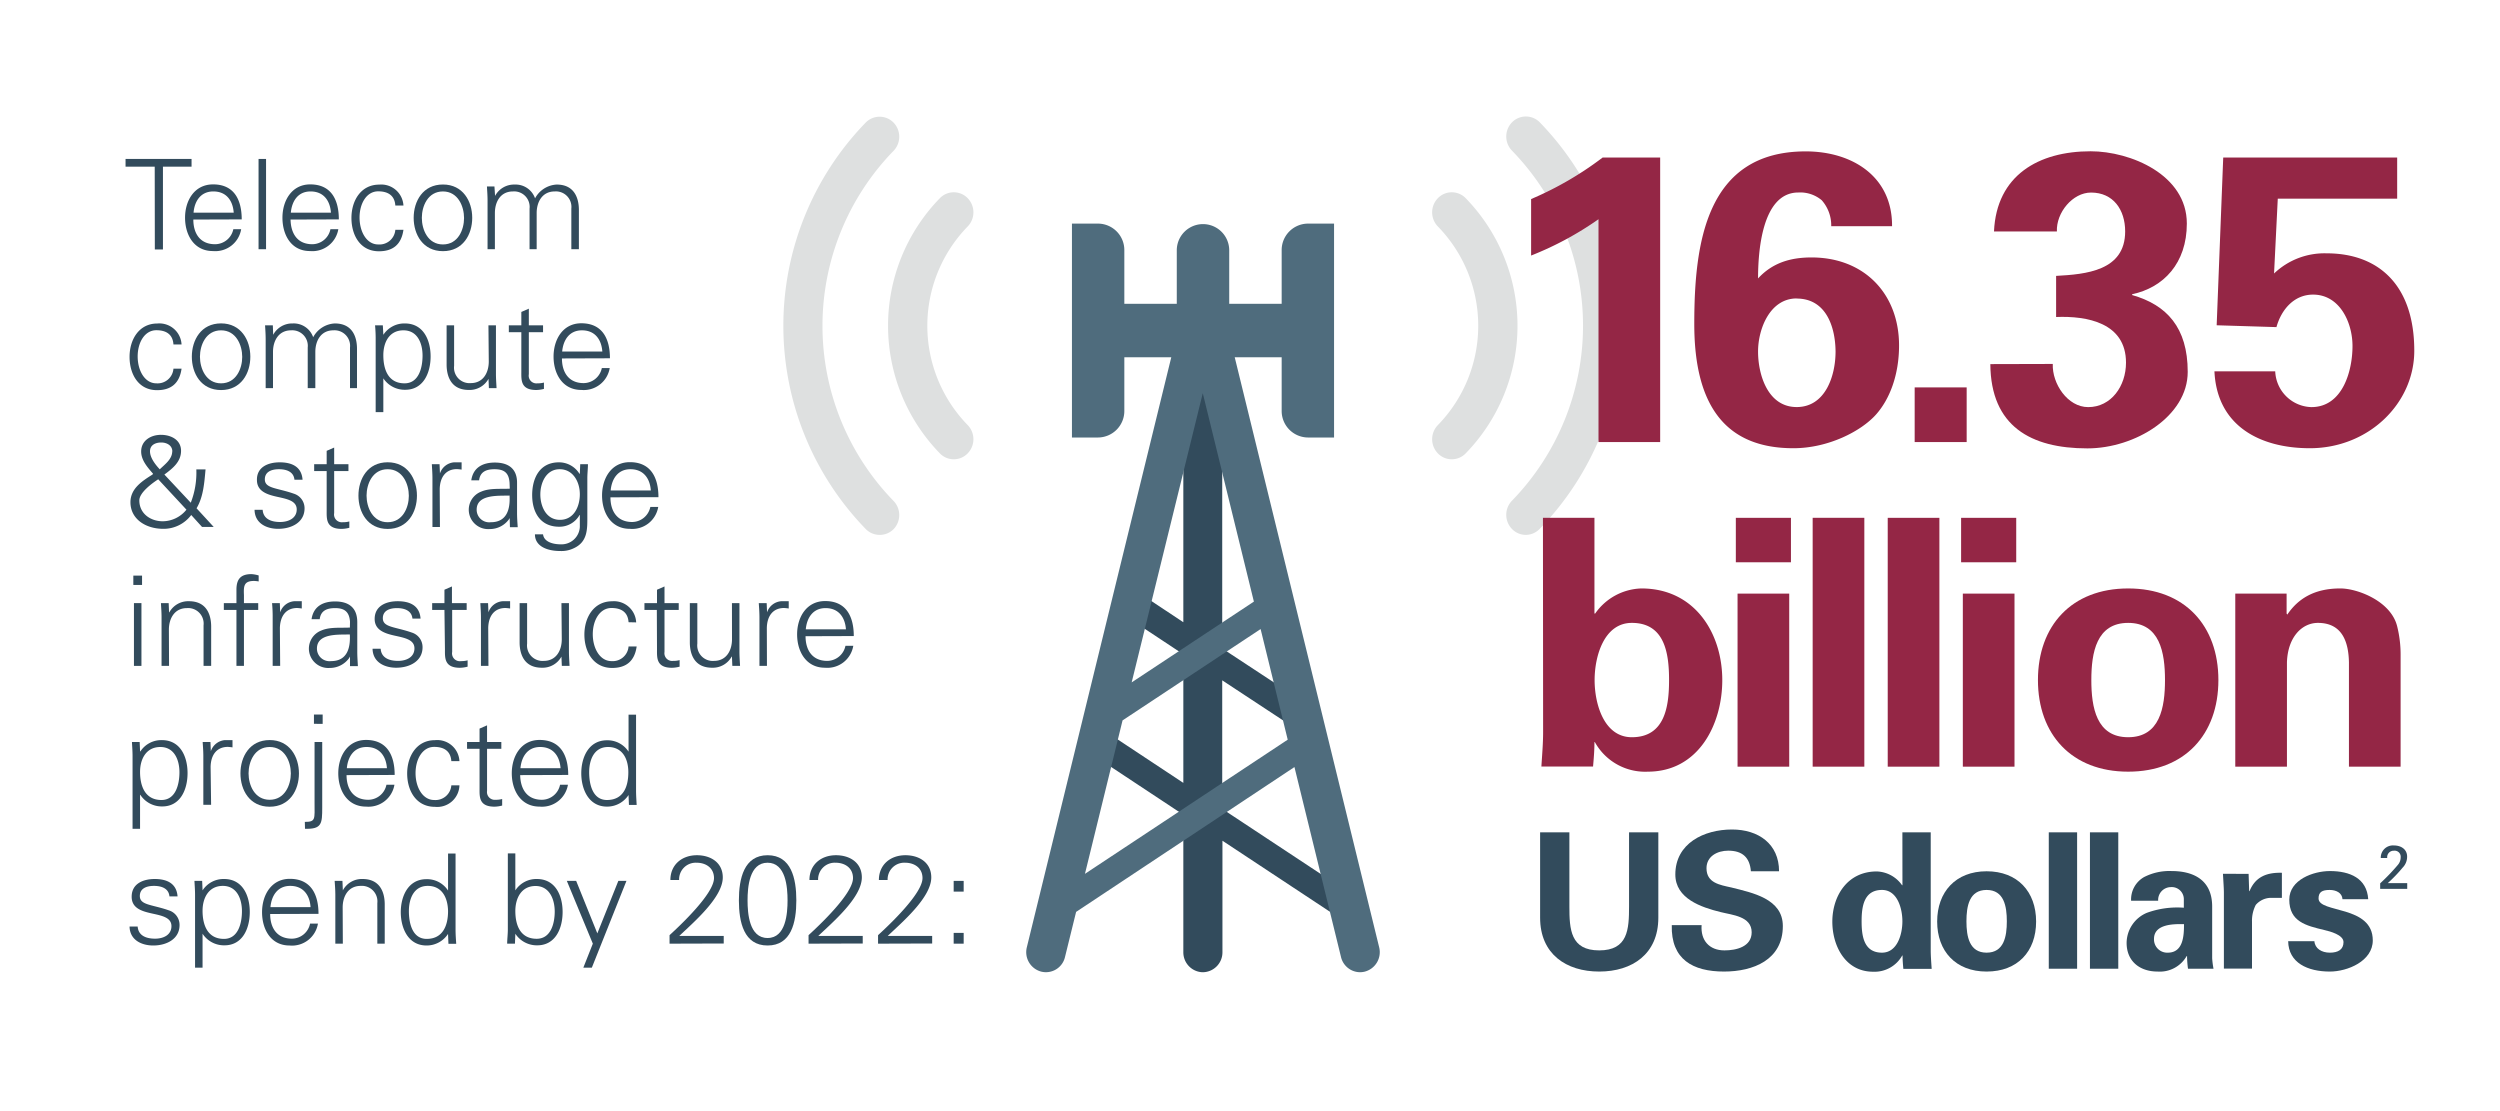 <svg xmlns="http://www.w3.org/2000/svg" viewBox="0 0 450 200">
    <g id="Animation5">
      <rect width="450" height="200" style="fill: none"/>
      <g id="an5signal">
        <g id="an5leftsignal2">
          <path d="M158.34,96.28a3.48,3.48,0,0,1-2.51-1.06,52.54,52.54,0,0,1,0-73.16,3.5,3.5,0,0,1,5,0,3.66,3.66,0,0,1,0,5.1,45.2,45.2,0,0,0,0,63,3.66,3.66,0,0,1,0,5.1A3.48,3.48,0,0,1,158.34,96.28Z" style="fill: #dee0e0"/>
        </g>
        <g id="an5leftsignal1">
          <path d="M171.68,82.67a3.46,3.46,0,0,1-2.5-1.06,32.94,32.94,0,0,1,0-45.94,3.48,3.48,0,0,1,5,0,3.66,3.66,0,0,1,0,5.1,25.62,25.62,0,0,0,0,35.74,3.66,3.66,0,0,1,0,5.1A3.46,3.46,0,0,1,171.68,82.67Z" style="fill: #dee0e0"/>
        </g>
        <g id="an5rightsignal2">
          <path d="M274.66,96.28a3.48,3.48,0,0,1-2.5-1.06,3.66,3.66,0,0,1,0-5.1,45.2,45.2,0,0,0,0-63,3.66,3.66,0,0,1,0-5.1,3.5,3.5,0,0,1,5,0,52.54,52.54,0,0,1,0,73.16A3.48,3.48,0,0,1,274.66,96.28Z" style="fill: #dee0e0"/>
        </g>
        <g id="an5rightsignal1">
          <path d="M261.32,82.67a3.46,3.46,0,0,1-2.5-1.06,3.66,3.66,0,0,1,0-5.1,25.62,25.62,0,0,0,0-35.74,3.66,3.66,0,0,1,0-5.1,3.48,3.48,0,0,1,5,0,32.94,32.94,0,0,1,0,45.94A3.46,3.46,0,0,1,261.32,82.67Z" style="fill: #dee0e0"/>
        </g>
      </g>
      <g>
        <path d="M241.1,159.54,220,145.6V122.46L234.49,132l-1.63-6.82L220,116.72V71.83l-2.95-12.28a3.51,3.51,0,0,0-1.18,0L213,71.83V112l-8.33-5.52-1.19,5,9.52,6.3v23.14l-14.31-9.47-1.19,4.95L213,146.65v24.74A3.58,3.58,0,0,0,216.4,175h.2a3.58,3.58,0,0,0,3.44-3.61V151.33l22.7,15Z" style="fill: #324b5c"/>
        <path d="M248.25,170.51l-26-106.2h8.45v9.63a4.77,4.77,0,0,0,4.72,4.81h4.71V40.25h-4.71a4.76,4.76,0,0,0-4.72,4.81v9.63h-9.44V45.06a4.72,4.72,0,1,0-9.44,0v9.63h-9.44V45.06a4.76,4.76,0,0,0-4.71-4.81h-4.72v38.5h4.72a4.77,4.77,0,0,0,4.71-4.81V64.31h8.45l-26,106.2a3.62,3.62,0,0,0,2.58,4.38,3.52,3.52,0,0,0,4.29-2.63l2-8.12L233,138.07l8.38,34.19a3.55,3.55,0,0,0,3.43,2.74,3.69,3.69,0,0,0,.86-.11A3.62,3.62,0,0,0,248.25,170.51ZM216.5,70.77l9.2,37.52-22,14.54Zm-21.21,86.52,6.77-27.62,24.85-16.44,4.88,19.91Z" style="fill: #4f6c7d"/>
      </g>
      <g id="an5text1">
        <path d="M27.85,30H22.6V28.61H34.48V30H29.33l0,14.9H27.87Z" style="fill: #324b5c"/>
        <path d="M34.8,39.52c0,2.41,1.14,4.44,3.91,4.44A3.37,3.37,0,0,0,42,41.25h1.41a4.72,4.72,0,0,1-5.1,3.94c-3.38,0-5-2.9-5-6s1.69-6,5.05-6c3.78,0,5.15,2.77,5.15,6.3Zm7.27-1.24c-.16-2.18-1.33-3.82-3.67-3.82S35,36.3,34.84,38.28Z" style="fill: #324b5c"/>
        <path d="M47.89,44.86H46.54V28.61h1.35Z" style="fill: #324b5c"/>
        <path d="M52.3,39.52c.05,2.41,1.15,4.44,3.92,4.44a3.36,3.36,0,0,0,3.26-2.71H60.9a4.74,4.74,0,0,1-5.11,3.94c-3.38,0-4.95-2.9-4.95-6s1.69-6,5-6c3.78,0,5.15,2.77,5.15,6.3Zm7.27-1.24c-.16-2.18-1.33-3.82-3.67-3.82s-3.37,1.84-3.55,3.82Z" style="fill: #324b5c"/>
        <path d="M71.16,37c-.11-1.73-1.22-2.56-3.09-2.56-2.07,0-3.35,2.16-3.35,4.72S66,44,68.07,44a2.86,2.86,0,0,0,3.09-2.64h1.46c-.36,2.59-1.84,3.87-4.41,3.87-3.38,0-4.95-2.9-4.95-6s1.69-6,5-6A4,4,0,0,1,72.62,37Z" style="fill: #324b5c"/>
        <path d="M85,39.21c0,3-1.67,6-5.27,6s-5.27-3-5.27-6,1.67-6,5.27-6S85,36.24,85,39.21Zm-5.27-4.75c-2.72,0-3.8,2.65-3.8,4.75S77,44,79.73,44s3.8-2.66,3.8-4.75S82.45,34.46,79.73,34.46Z" style="fill: #324b5c"/>
        <path d="M89.11,35.22l0,.05a3.87,3.87,0,0,1,3.53-2.05,3.71,3.71,0,0,1,3.67,2.48,4.69,4.69,0,0,1,3.89-2.48c3.69,0,4,3.26,4,4.57v7.07h-1.36v-7.3a2.79,2.79,0,0,0-3-3.1c-2.22,0-3.24,1.87-3.24,3.89v6.51H95.32v-7.3a2.79,2.79,0,0,0-3-3.1c-2.23,0-3.24,1.87-3.24,3.89v6.51H87.76V36.1c0-.88-.07-1.78-.11-2.54H89Z" style="fill: #324b5c"/>
        <path d="M31.22,62c-.11-1.73-1.21-2.56-3.08-2.56-2.07,0-3.36,2.16-3.36,4.72S26.07,69,28.14,69a2.86,2.86,0,0,0,3.08-2.64h1.46c-.36,2.59-1.84,3.87-4.41,3.87-3.37,0-4.95-2.9-4.95-6s1.69-6,5-6A4,4,0,0,1,32.68,62Z" style="fill: #324b5c"/>
        <path d="M45.06,64.21c0,3-1.67,6-5.27,6s-5.26-3-5.26-6,1.66-6,5.26-6S45.06,61.24,45.06,64.21Zm-5.27-4.75c-2.72,0-3.8,2.65-3.8,4.75S37.07,69,39.79,69s3.81-2.66,3.81-4.75S42.52,59.46,39.79,59.46Z" style="fill: #324b5c"/>
        <path d="M49.17,60.22l0,.05a3.88,3.88,0,0,1,3.53-2.05,3.7,3.7,0,0,1,3.67,2.48,4.69,4.69,0,0,1,3.89-2.48c3.7,0,4,3.26,4,4.57v7.07H63v-7.3a2.8,2.8,0,0,0-3-3.1c-2.23,0-3.24,1.87-3.24,3.89v6.51H55.39v-7.3a2.8,2.8,0,0,0-3-3.1c-2.23,0-3.25,1.87-3.25,3.89v6.51H47.82V61.1c0-.88-.06-1.78-.11-2.54h1.4Z" style="fill: #324b5c"/>
        <path d="M69,74.18H67.62V61.1a25.3,25.3,0,0,0-.11-2.54h1.4L69,60.22l0,.05a4.51,4.51,0,0,1,3.87-2.05c3.35,0,4.64,3,4.64,5.94s-1.29,6-4.57,6A4.61,4.61,0,0,1,69,68.1h0ZM72.82,69c2.59,0,3.24-2.86,3.24-5s-.87-4.54-3.44-4.54S69,61.64,69,63.94C69,66.5,69.87,69,72.82,69Z" style="fill: #324b5c"/>
        <path d="M87.92,58.56h1.35v8.75c0,.88.07,1.78.11,2.55H88l-.07-1.67,0,0a3.88,3.88,0,0,1-3.54,2c-3.69,0-4-3.26-4-4.57V58.56h1.35v7.29a2.79,2.79,0,0,0,3,3.11c2.23,0,3.24-1.87,3.24-3.9Z" style="fill: #324b5c"/>
        <path d="M93.84,59.79H91.59V58.56h2.25V56.15l1.35-.59v3h2.56v1.23H95.19v7.57A1.39,1.39,0,0,0,96.74,69a4.08,4.08,0,0,0,1.17-.14V70a5.74,5.74,0,0,1-1.37.2c-2.86,0-2.7-1.82-2.7-3.35Z" style="fill: #324b5c"/>
        <path d="M101.15,64.52c0,2.41,1.15,4.44,3.91,4.44a3.37,3.37,0,0,0,3.27-2.71h1.42a4.74,4.74,0,0,1-5.11,3.94c-3.38,0-5-2.9-5-6s1.68-6,5-6c3.78,0,5.15,2.77,5.15,6.3Zm7.27-1.24c-.16-2.18-1.33-3.82-3.67-3.82s-3.38,1.84-3.56,3.82Z" style="fill: #324b5c"/>
        <path d="M27.55,85.27c-1-1.15-2.14-2.43-2.14-4,0-2,1.78-3,3.56-3s3.62.88,3.62,2.88-1.55,3.19-3,4.27l4.75,5.07a14.92,14.92,0,0,0,1-6H37c-.22,2.36-.38,4.93-1.62,7l3.09,3.36h-2.1L34.42,92.7a6.21,6.21,0,0,1-5,2.49c-3.28,0-5.94-1.82-5.94-4.79,0-2.48,2.14-3.83,4-5A.37.37,0,0,1,27.55,85.27Zm.93,1c-1.08.7-3.4,2.39-3.4,3.8,0,2.37,2,3.76,4.23,3.76a5.54,5.54,0,0,0,4.25-2.09Zm2.54-5c0-1.1-1-1.62-2-1.62S27,80.07,27,81.24s1,2.43,1.76,3.24C29.67,83.58,31,82.66,31,81.24Z" style="fill: #324b5c"/>
        <path d="M50.34,83.22c2.14,0,3.94.74,4.12,3.13H53c-.13-1.42-1.4-1.89-2.79-1.89s-2.54.49-2.54,1.82c0,1.67,2.18,1.51,5.24,2.59a2.74,2.74,0,0,1,1.91,2.63c0,2.54-2.36,3.69-4.75,3.69-2,0-4.2-.92-4.25-3.42h1.46c.12,1.69,1.6,2.19,3.13,2.19s3-.68,3-2.26-1.78-1.89-3.58-2.29-3.58-1-3.58-3C46.2,84,48.36,83.22,50.34,83.22Z" style="fill: #324b5c"/>
        <path d="M58.8,84.79H56.55V83.56H58.8V81.15l1.35-.59v3h2.57v1.23H60.15v7.57A1.4,1.4,0,0,0,61.71,94a4.08,4.08,0,0,0,1.17-.14V95a5.75,5.75,0,0,1-1.38.2c-2.85,0-2.7-1.82-2.7-3.35Z" style="fill: #324b5c"/>
        <path d="M75.05,89.21c0,3-1.66,6-5.27,6s-5.26-3-5.26-6,1.66-6,5.26-6S75.05,86.24,75.05,89.21Zm-5.27-4.75c-2.72,0-3.8,2.65-3.8,4.75S67.06,94,69.78,94s3.81-2.66,3.81-4.75S72.51,84.46,69.78,84.46Z" style="fill: #324b5c"/>
        <path d="M79.19,94.86H77.84V86.1c0-.88-.07-1.78-.11-2.54h1.39l.07,1.66h0a2.92,2.92,0,0,1,2.55-2c.45,0,.9,0,1.35,0v1.31a8,8,0,0,0-.84-.09c-2,0-3.06,1.44-3.1,3.6Z" style="fill: #324b5c"/>
        <path d="M91.72,86.89C91.59,85,90.64,84.46,89,84.46c-1.41,0-2.58.42-2.76,2H84.83c.34-2.32,2.08-3.2,4.24-3.2,2.49,0,4.05,1.15,4,3.74v5.35c0,.88.07,1.78.12,2.55h-1.4l-.05-1.67h0l-.07.16a4.24,4.24,0,0,1-3.53,1.84,3.49,3.49,0,0,1-1.49-6.75c1.51-.65,3.47-.43,5.11-.52ZM88.35,94c2.94,0,3.51-2.44,3.37-4.8-1.91.07-5.92-.29-5.92,2.54A2.26,2.26,0,0,0,88.35,94Z" style="fill: #324b5c"/>
        <path d="M104.44,83.56h1.39c0,.76-.11,1.66-.11,2.54v6.78c0,2.25.11,4.61-2.39,5.78a5.12,5.12,0,0,1-2.56.52c-2,0-4.48-.7-4.48-3h1.46c.16,1.35,1.76,1.8,3.2,1.8a3.3,3.3,0,0,0,3.42-3.13V92.7h-.05a4.14,4.14,0,0,1-3.67,2.11c-3.39,0-4.86-2.59-4.86-5.69s1.38-5.9,4.82-5.9a4.32,4.32,0,0,1,3.71,2.09l.05-.09Zm-3.7.9c-2.45,0-3.48,2.47-3.48,4.54s1,4.57,3.53,4.57,3.58-2.41,3.58-4.61S103.17,84.46,100.74,84.46Z" style="fill: #324b5c"/>
        <path d="M109.88,89.52c0,2.41,1.15,4.44,3.91,4.44a3.37,3.37,0,0,0,3.27-2.71h1.42a4.74,4.74,0,0,1-5.11,3.94c-3.38,0-5-2.9-5-6s1.68-6,5-6c3.78,0,5.15,2.77,5.15,6.3Zm7.27-1.24c-.16-2.18-1.33-3.82-3.67-3.82s-3.38,1.84-3.56,3.82Z" style="fill: #324b5c"/>
        <path d="M25.57,105.29H24v-1.68h1.57Zm-.11,3.27v11.3H24.11v-11.3Z" style="fill: #324b5c"/>
        <path d="M30.43,119.86H29.08V111.1c0-.88-.07-1.78-.11-2.54h1.39l.07,1.66.05,0a3.87,3.87,0,0,1,3.53-2c3.69,0,4,3.26,4,4.57v7.07H36.64v-7.3a2.79,2.79,0,0,0-3-3.1c-2.23,0-3.24,1.87-3.24,3.89Z" style="fill: #324b5c"/>
        <path d="M42.56,119.86V109.79H40.29v-1.23h2.27v-2.41c0-1.94.79-2.81,2.72-2.81a6,6,0,0,1,1.28.24v1.08a5.85,5.85,0,0,0-.83-.09c-1.84,0-1.89.93-1.82,2.55v1.44h2.57v1.23H43.91v10.07Z" style="fill: #324b5c"/>
        <path d="M50.43,119.86H49.08V111.1a25.3,25.3,0,0,0-.11-2.54h1.4l.06,1.66h0a2.9,2.9,0,0,1,2.54-2c.45,0,.9,0,1.35,0v1.31a7.8,7.8,0,0,0-.83-.09c-2,0-3.06,1.44-3.11,3.6Z" style="fill: #324b5c"/>
        <path d="M63,111.89c-.14-1.85-1.08-2.43-2.68-2.43-1.42,0-2.59.42-2.77,2H56.08c.34-2.32,2.07-3.2,4.23-3.2,2.5,0,4,1.15,4,3.74v5.35c0,.88.07,1.78.11,2.55H63l0-1.67h-.05l-.06.16a4.27,4.27,0,0,1-3.54,1.84,3.49,3.49,0,0,1-1.48-6.75c1.51-.65,3.46-.43,5.11-.52ZM59.59,119c2.95,0,3.51-2.44,3.38-4.8-1.92.07-5.92-.29-5.92,2.54A2.26,2.26,0,0,0,59.59,119Z" style="fill: #324b5c"/>
        <path d="M71.58,108.22c2.14,0,3.94.74,4.12,3.13H74.24c-.14-1.42-1.4-1.89-2.79-1.89s-2.54.49-2.54,1.82c0,1.67,2.18,1.51,5.24,2.59a2.74,2.74,0,0,1,1.91,2.63c0,2.54-2.36,3.69-4.75,3.69-2,0-4.2-.92-4.25-3.42h1.46c.12,1.69,1.6,2.19,3.13,2.19s2.95-.68,2.95-2.26-1.78-1.89-3.58-2.29-3.58-1-3.58-3C67.44,109,69.6,108.22,71.58,108.22Z" style="fill: #324b5c"/>
        <path d="M80,109.79H77.79v-1.23H80v-2.41l1.35-.59v3H84v1.23H81.39v7.57A1.4,1.4,0,0,0,83,119a4.08,4.08,0,0,0,1.17-.14V120a5.82,5.82,0,0,1-1.38.2c-2.85,0-2.7-1.82-2.7-3.35Z" style="fill: #324b5c"/>
        <path d="M87.92,119.86H86.57V111.1c0-.88-.07-1.78-.11-2.54h1.39l.07,1.66h0a2.92,2.92,0,0,1,2.55-2c.45,0,.9,0,1.35,0v1.31a8,8,0,0,0-.84-.09c-2,0-3.06,1.44-3.1,3.6Z" style="fill: #324b5c"/>
        <path d="M101.06,108.56h1.35v8.75c0,.88.07,1.78.11,2.55h-1.39l-.07-1.67,0,0a3.87,3.87,0,0,1-3.53,2c-3.69,0-4-3.26-4-4.57v-7.06h1.35v7.29a2.79,2.79,0,0,0,3,3.11c2.23,0,3.24-1.87,3.24-3.9Z" style="fill: #324b5c"/>
        <path d="M113.14,112c-.11-1.73-1.21-2.56-3.08-2.56-2.07,0-3.36,2.16-3.36,4.72S108,119,110.06,119a2.86,2.86,0,0,0,3.08-2.64h1.46c-.36,2.59-1.84,3.87-4.41,3.87-3.37,0-5-2.9-5-6s1.69-6,5-6a4,4,0,0,1,4.32,3.8Z" style="fill: #324b5c"/>
        <path d="M118.23,109.79H116v-1.23h2.26v-2.41l1.35-.59v3h2.56v1.23h-2.56v7.57a1.39,1.39,0,0,0,1.55,1.6,4.08,4.08,0,0,0,1.17-.14V120a5.74,5.74,0,0,1-1.37.2c-2.86,0-2.7-1.82-2.7-3.35Z" style="fill: #324b5c"/>
        <path d="M131.75,108.56h1.35v8.75c0,.88.07,1.78.11,2.55h-1.39l-.07-1.67-.05,0a3.87,3.87,0,0,1-3.53,2c-3.69,0-4-3.26-4-4.57v-7.06h1.35v7.29a2.79,2.79,0,0,0,3,3.11c2.23,0,3.24-1.87,3.24-3.9Z" style="fill: #324b5c"/>
        <path d="M138.05,119.86H136.7V111.1c0-.88-.07-1.78-.12-2.54H138l.07,1.66h0a2.92,2.92,0,0,1,2.55-2c.45,0,.9,0,1.35,0v1.31a8,8,0,0,0-.84-.09c-2,0-3.06,1.44-3.1,3.6Z" style="fill: #324b5c"/>
        <path d="M145,114.52c0,2.41,1.14,4.44,3.91,4.44a3.37,3.37,0,0,0,3.27-2.71h1.41a4.73,4.73,0,0,1-5.11,3.94c-3.37,0-5-2.9-5-6s1.69-6,5.05-6c3.78,0,5.15,2.77,5.15,6.3Zm7.27-1.24c-.16-2.18-1.33-3.82-3.67-3.82s-3.38,1.84-3.56,3.82Z" style="fill: #324b5c"/>
        <path d="M25.21,149.18H23.86V136.1c0-.88-.07-1.78-.11-2.54h1.39l.07,1.66.05.05a4.5,4.5,0,0,1,3.87-2.05c3.35,0,4.63,3,4.63,5.94s-1.28,6-4.56,6a4.61,4.61,0,0,1-3.94-2.09h-.05ZM29.06,144c2.59,0,3.24-2.86,3.24-5s-.88-4.54-3.44-4.54-3.65,2.18-3.65,4.48C25.21,141.5,26.11,144,29.06,144Z" style="fill: #324b5c"/>
        <path d="M38,144.86H36.6V136.1c0-.88-.07-1.78-.12-2.54h1.4l.07,1.66h0a2.92,2.92,0,0,1,2.55-2c.45,0,.9,0,1.35,0v1.31a8,8,0,0,0-.84-.09c-2,0-3.06,1.44-3.1,3.6Z" style="fill: #324b5c"/>
        <path d="M53.81,139.21c0,3-1.66,6-5.27,6s-5.26-3-5.26-6,1.66-6,5.26-6S53.81,136.24,53.81,139.21Zm-5.27-4.75c-2.72,0-3.8,2.65-3.8,4.75s1.08,4.75,3.8,4.75,3.81-2.66,3.81-4.75S51.27,134.46,48.54,134.46Z" style="fill: #324b5c"/>
        <path d="M54.87,147.94c2,0,1.75-.52,1.75-3.47V133.56H58v11.79c0,2.9-.07,3.92-3.1,3.83Zm3.21-17.65H56.51v-1.68h1.57Z" style="fill: #324b5c"/>
        <path d="M62.38,139.52c0,2.41,1.15,4.44,3.92,4.44a3.36,3.36,0,0,0,3.26-2.71H71a4.74,4.74,0,0,1-5.11,3.94c-3.38,0-5-2.9-5-6s1.69-6,5-6c3.78,0,5.15,2.77,5.15,6.3Zm7.27-1.24c-.16-2.18-1.33-3.82-3.67-3.82s-3.37,1.84-3.55,3.82Z" style="fill: #324b5c"/>
        <path d="M81.24,137c-.12-1.73-1.22-2.56-3.09-2.56-2.07,0-3.35,2.16-3.35,4.72S76.08,144,78.15,144a2.86,2.86,0,0,0,3.09-2.64H82.7a4,4,0,0,1-4.41,3.87c-3.38,0-5-2.9-5-6s1.69-6,5-6A4,4,0,0,1,82.7,137Z" style="fill: #324b5c"/>
        <path d="M86.32,134.79H84.07v-1.23h2.25v-2.41l1.35-.59v3h2.57v1.23H87.67v7.57a1.4,1.4,0,0,0,1.55,1.6,4,4,0,0,0,1.17-.14V145a5.67,5.67,0,0,1-1.37.2c-2.86,0-2.7-1.82-2.7-3.35Z" style="fill: #324b5c"/>
        <path d="M93.63,139.52c.05,2.41,1.15,4.44,3.92,4.44a3.36,3.36,0,0,0,3.26-2.71h1.42a4.74,4.74,0,0,1-5.11,3.94c-3.37,0-5-2.9-5-6s1.69-6,5-6c3.78,0,5.16,2.77,5.16,6.3Zm7.27-1.24c-.16-2.18-1.33-3.82-3.67-3.82s-3.37,1.84-3.55,3.82Z" style="fill: #324b5c"/>
        <path d="M113.14,143.19l0-.09a4.6,4.6,0,0,1-3.87,2.09c-3.36,0-4.64-3.19-4.64-6s1.28-5.94,4.64-5.94a4.52,4.52,0,0,1,3.87,2.05l0-.05v-6.61h1.35v13.7c0,.88.07,1.78.11,2.55h-1.39Zm-3.69-8.73c-2.56,0-3.4,2.38-3.4,4.54s.61,5,3.2,5c3,0,3.85-2.46,3.85-5C113.1,136.64,112.08,134.46,109.45,134.46Z" style="fill: #324b5c"/>
        <path d="M27.85,158.22c2.13,0,3.93.74,4.11,3.13H30.5c-.13-1.42-1.39-1.89-2.79-1.89s-2.54.49-2.54,1.82c0,1.67,2.18,1.51,5.24,2.59a2.74,2.74,0,0,1,1.91,2.63c0,2.54-2.36,3.69-4.74,3.69-2,0-4.21-.92-4.26-3.42h1.46c.12,1.69,1.6,2.19,3.13,2.19s2.95-.68,2.95-2.26-1.78-1.89-3.58-2.29-3.58-.95-3.58-3C23.7,159,25.86,158.22,27.85,158.22Z" style="fill: #324b5c"/>
        <path d="M36.46,174.18H35.11V161.1c0-.88-.07-1.78-.11-2.54h1.39l.07,1.66,0,.05a4.5,4.5,0,0,1,3.87-2.05c3.35,0,4.63,3,4.63,5.94s-1.28,6-4.56,6a4.61,4.61,0,0,1-3.94-2.09h0ZM40.31,169c2.59,0,3.24-2.86,3.24-5s-.88-4.54-3.44-4.54-3.65,2.18-3.65,4.48C36.46,166.5,37.36,169,40.31,169Z" style="fill: #324b5c"/>
        <path d="M48.63,164.52c0,2.41,1.15,4.44,3.92,4.44a3.36,3.36,0,0,0,3.26-2.71h1.42a4.73,4.73,0,0,1-5.11,3.94c-3.37,0-4.95-2.9-4.95-6s1.69-6,5-6c3.78,0,5.16,2.77,5.16,6.3Zm7.27-1.24c-.15-2.18-1.32-3.82-3.66-3.82s-3.38,1.84-3.56,3.82Z" style="fill: #324b5c"/>
        <path d="M61.71,169.86H60.36V161.1c0-.88-.07-1.78-.12-2.54h1.4l.07,1.66,0,.05a3.88,3.88,0,0,1,3.54-2.05c3.69,0,4,3.26,4,4.57v7.07H67.92v-7.3a2.8,2.8,0,0,0-3-3.1c-2.23,0-3.24,1.87-3.24,3.89Z" style="fill: #324b5c"/>
        <path d="M80.65,168.19l0-.09a4.59,4.59,0,0,1-3.87,2.09c-3.36,0-4.64-3.19-4.64-6s1.28-5.94,4.64-5.94a4.51,4.51,0,0,1,3.87,2.05l0-.05v-6.61H82v13.7c0,.88.07,1.78.12,2.55h-1.4ZM77,159.46c-2.56,0-3.4,2.38-3.4,4.54s.61,5,3.2,5c2.95,0,3.85-2.46,3.85-5C80.61,161.64,79.6,159.46,77,159.46Z" style="fill: #324b5c"/>
        <path d="M92.69,169.86h-1.4c0-.77.12-1.67.12-2.55v-13.7h1.35v6.61l0,.05a4.51,4.51,0,0,1,3.87-2.05c3.36,0,4.64,3,4.64,5.94s-1.28,6-4.57,6a4.62,4.62,0,0,1-3.94-2.09l0,.09Zm.07-5.88c0,2.57.9,5,3.84,5,2.59,0,3.25-2.82,3.25-4.91s-.88-4.59-3.45-4.59S92.76,161.69,92.76,164Z" style="fill: #324b5c"/>
        <path d="M103.71,158.56l3.81,9.45,3.78-9.45h1.46l-6.23,15.62H105l1.71-4.32-4.68-11.3Z" style="fill: #324b5c"/>
        <path d="M120.52,169.86v-1.53c2-1.83,8-7.48,8-10.27,0-1.82-1.44-2.77-3.13-2.77a3,3,0,0,0-3.15,3.11h-1.57c0-2.75,2.07-4.46,4.77-4.46,2.5,0,4.66,1.33,4.66,4,0,3.65-5.43,8.22-7.83,10.53h8v1.36Z" style="fill: #324b5c"/>
        <path d="M143.34,162.07c0,4-.92,8.12-5.18,8.12S133,166,133,162.07s.92-8.13,5.17-8.13S143.34,158.11,143.34,162.07Zm-8.78,0c0,2.32.29,6.77,3.6,6.77s3.6-4.45,3.6-6.77-.29-6.78-3.6-6.78S134.56,159.75,134.56,162.07Z" style="fill: #324b5c"/>
        <path d="M145.54,169.86v-1.53c2-1.83,8-7.48,8-10.27,0-1.82-1.44-2.77-3.13-2.77a3,3,0,0,0-3.15,3.11H145.7c0-2.75,2.07-4.46,4.77-4.46,2.5,0,4.66,1.33,4.66,4,0,3.65-5.43,8.22-7.84,10.53h8v1.36Z" style="fill: #324b5c"/>
        <path d="M158.05,169.86v-1.53c2-1.83,8-7.48,8-10.27,0-1.82-1.44-2.77-3.13-2.77a3,3,0,0,0-3.15,3.11h-1.57c0-2.75,2.07-4.46,4.77-4.46,2.5,0,4.66,1.33,4.66,4,0,3.65-5.43,8.22-7.84,10.53h8v1.36Z" style="fill: #324b5c"/>
        <path d="M173.46,158.56v1.93h-1.8v-1.93Zm0,9.36v1.94h-1.8v-1.94Z" style="fill: #324b5c"/>
      </g>
      <g id="An5text1-2" data-name="An5text1">
        <path d="M275.6,35.83a60,60,0,0,0,12.87-7.47h10.36V79.57h-11.1V39.46A58.35,58.35,0,0,1,275.6,46Z" style="fill: #942645"/>
        <path d="M329.62,40.72a6.83,6.83,0,0,0-1.7-4.67,6,6,0,0,0-4.22-1.4c-6.66,0-7.25,11-7.25,15.47,2.59-2.82,5.84-3.78,9.62-3.78,9.54,0,15.76,6.59,15.76,15.84,0,5.33-1.7,9.69-4.14,12.43-2.67,3-8.59,6.07-14.88,6.07-12.06,0-17.84-7.47-17.84-22.35,0-14.5,2.08-31.08,20.06-31.08,8.36,0,15.61,4.51,15.54,13.47Zm-6.22,13c-4.81,0-6.95,5.48-6.95,9.55,0,4.22,1.77,10,6.95,10s7-5.63,7-10C330.36,58.77,328.66,53.74,323.4,53.74Z" style="fill: #942645"/>
        <path d="M344.64,79.57V69.73H354v9.84Z" style="fill: #942645"/>
        <path d="M369.5,65.51c-.14,3.55,2.67,7.77,6.37,7.77,4.14,0,6.81-3.78,6.81-8,0-7.18-7-8.44-12.58-8.22v-7.4c5.32-.29,12.43-.89,12.43-8,0-3.92-2.15-7-6.14-7-3.33,0-6.29,3.62-6.15,7H358.92c.45-10.14,8.07-14.43,17.39-14.43,7.18,0,17.32,4.22,17.32,13,0,7.18-4.22,11.54-9.84,12.73v.15c6.21,1.77,10,5.84,10,13.83s-9.48,13.77-18.06,13.77c-10.21,0-17.39-4-17.47-15.17Z" style="fill: #942645"/>
        <path d="M409.54,66.84a6.71,6.71,0,0,0,6.51,6.44c5.62,0,7.4-6.51,7.4-11,0-4.22-2.29-9.25-7.1-9.25-3.41,0-5.7,2.67-6.59,5.85L399,58.55l1.18-30.19h31.31v7.4H410l-.67,13.47a13.13,13.13,0,0,1,9.48-3.63c9.17,0,15.76,5.55,15.76,17.54,0,9.47-8.21,17.54-18.8,17.54-8.95,0-16.72-4-17.17-13.84Z" style="fill: #942645"/>
        <path d="M277.73,93.21H287v17.23h.13a10.5,10.5,0,0,1,8.31-4.52c9.67,0,14.57,8.12,14.57,16.49,0,8-4.28,16.49-13.4,16.49a10.34,10.34,0,0,1-9.54-5.33H287c0,1.49-.12,2.91-.25,4.4h-9.3c.13-2.05.31-4.15.31-6.2Zm16,39.49c5.95,0,6.7-5.52,6.7-10.29s-.75-10.29-6.7-10.29c-5,0-6.7,6-6.7,10.29S288.71,132.7,293.73,132.7Z" style="fill: #942645"/>
        <path d="M322.37,93.21v8h-9.92v-8Zm-.31,13.64V138h-9.3V106.85Z" style="fill: #942645"/>
        <path d="M335.58,93.21V138h-9.3V93.21Z" style="fill: #942645"/>
        <path d="M349.09,93.21V138h-9.3V93.21Z" style="fill: #942645"/>
        <path d="M362.92,93.21v8H353v-8Zm-.31,13.64V138h-9.3V106.85Z" style="fill: #942645"/>
        <path d="M383.07,138.9c-10.17,0-16.24-6.7-16.24-16.49s6.07-16.49,16.24-16.49,16.24,6.69,16.24,16.49S393.24,138.9,383.07,138.9Zm0-6.2c5.7,0,6.63-5.33,6.63-10.29s-.93-10.29-6.63-10.29-6.63,5.33-6.63,10.29S377.37,132.7,383.07,132.7Z" style="fill: #942645"/>
        <path d="M411.59,110.44l.12.19c1.93-2.85,4.84-4.71,9.55-4.71,3.1,0,9.12,2.29,10.23,6.82a21.06,21.06,0,0,1,.62,5V138h-9.3V119.25c-.06-3.35-1-7.13-5.58-7.13-2.91,0-5.45,2.6-5.58,7.13V138h-9.3V106.85h9.24Z" style="fill: #942645"/>
        <path d="M298.5,149.82v15.37c0,6.53-4.69,9.69-10.64,9.69s-10.64-3.16-10.64-9.69V149.82h5.27v13.33c0,4.15.2,7.92,5.37,7.92s5.37-3.77,5.37-7.92V149.82Z" style="fill: #324b5c"/>
        <path d="M315.16,156.83c-.2-2.49-1.53-3.71-4.08-3.71-1.94,0-3.91,1-3.91,3.16,0,2.65,2.38,3,4.49,3.47,3.74.95,9.25,2,9.25,6.94,0,6.08-5.31,8.19-10.58,8.19-5.61,0-9.58-2.18-9.41-8.36h5.37c-.21,2.72,1.36,4.55,4.11,4.55,2.11,0,4.9-.64,4.9-3.26,0-2.89-3.5-3.1-5.61-3.64-3.44-.85-8.13-2.41-8.13-6.76,0-5.62,5.17-8.1,10.2-8.1,4.76,0,8.47,2.59,8.47,7.52Z" style="fill: #324b5c"/>
        <path d="M342.43,149.82h5.1V171c0,1.12.1,2.28.17,3.4h-5.1c-.07-.82-.14-1.6-.14-2.41h-.06a5.7,5.7,0,0,1-5.24,2.92c-5,0-7.34-4.66-7.34-9,0-4.59,2.68-9.05,8-9.05a5.78,5.78,0,0,1,4.55,2.48h.07Zm-3.67,21.66c2.75,0,3.67-3.3,3.67-5.64s-.92-5.65-3.67-5.65c-3.27,0-3.67,3-3.67,5.65S335.49,171.48,338.76,171.48Z" style="fill: #324b5c"/>
        <path d="M357.59,174.88c-5.57,0-8.9-3.67-8.9-9s3.33-9.05,8.9-9.05,8.91,3.67,8.91,9.05S363.17,174.88,357.59,174.88Zm0-3.4c3.13,0,3.64-2.92,3.64-5.64s-.51-5.65-3.64-5.65-3.63,2.93-3.63,5.65S354.47,171.48,357.59,171.48Z" style="fill: #324b5c"/>
        <path d="M373.88,149.82v24.55h-5.1V149.82Z" style="fill: #324b5c"/>
        <path d="M381.29,149.82v24.55h-5.1V149.82Z" style="fill: #324b5c"/>
        <path d="M383.6,162.13a4.63,4.63,0,0,1,2.32-4.25,10,10,0,0,1,5-1.09c3.43,0,7.27,1.26,7.27,6.39v9.32a16,16,0,0,0,.24,1.87h-4.59a18.3,18.3,0,0,1-.17-2.28h-.07a5.56,5.56,0,0,1-5.23,2.79c-3.2,0-5.58-1.84-5.58-5.17a5.93,5.93,0,0,1,3.64-5.4,16,16,0,0,1,6.66-.92v-1.6a2.18,2.18,0,0,0-2.34-2.11,2.31,2.31,0,0,0-2.28,2.45Zm4.12,6.9a2.38,2.38,0,0,0,2.48,2.45c2.82,0,2.92-3.13,2.92-5.13C391.36,166.31,387.72,166.28,387.72,169Z" style="fill: #324b5c"/>
        <path d="M404.75,157.3l.1,3.1h.07c1.09-2.69,3.27-3.37,5.82-3.3v4.52h-2.21a3.68,3.68,0,0,0-2.49,1.26,6.18,6.18,0,0,0-.68,3v8.47H400.3l0-13.67c0-.71-.1-2.14-.17-3.4Z" style="fill: #324b5c"/>
        <path d="M421.65,161.86c-.07-1.16-1.16-1.67-2.31-1.67-1.4,0-2,.41-2,1.53,0,2.69,9.76,1.16,9.76,7.55,0,3.74-4.56,5.61-7.72,5.61-4,0-7.45-1.56-7.51-5.47h4.72c.1,1.32,1.29,2.07,2.79,2.07s2.45-.58,2.45-1.9-2.45-1.94-3.47-2.18c-3.27-.78-6.29-1.5-6.29-5.47,0-3.57,4.32-5.14,7.31-5.14,3.6,0,6.66,1.29,6.9,5.07Z" style="fill: #324b5c"/>
        <path d="M433.3,160h-4.87v-1a36.18,36.18,0,0,0,3.15-3.28,2.08,2.08,0,0,0,.54-1.4,1.09,1.09,0,0,0-1.23-1.19,1.16,1.16,0,0,0-1.19,1.31h-1.16a2.19,2.19,0,0,1,2.33-2.26c1.47,0,2.41.81,2.41,2a2.8,2.8,0,0,1-.81,2,26.26,26.26,0,0,1-2.67,2.78v0h3.5Z" style="fill: #324b5c"/>
      </g>
    </g>
</svg>
